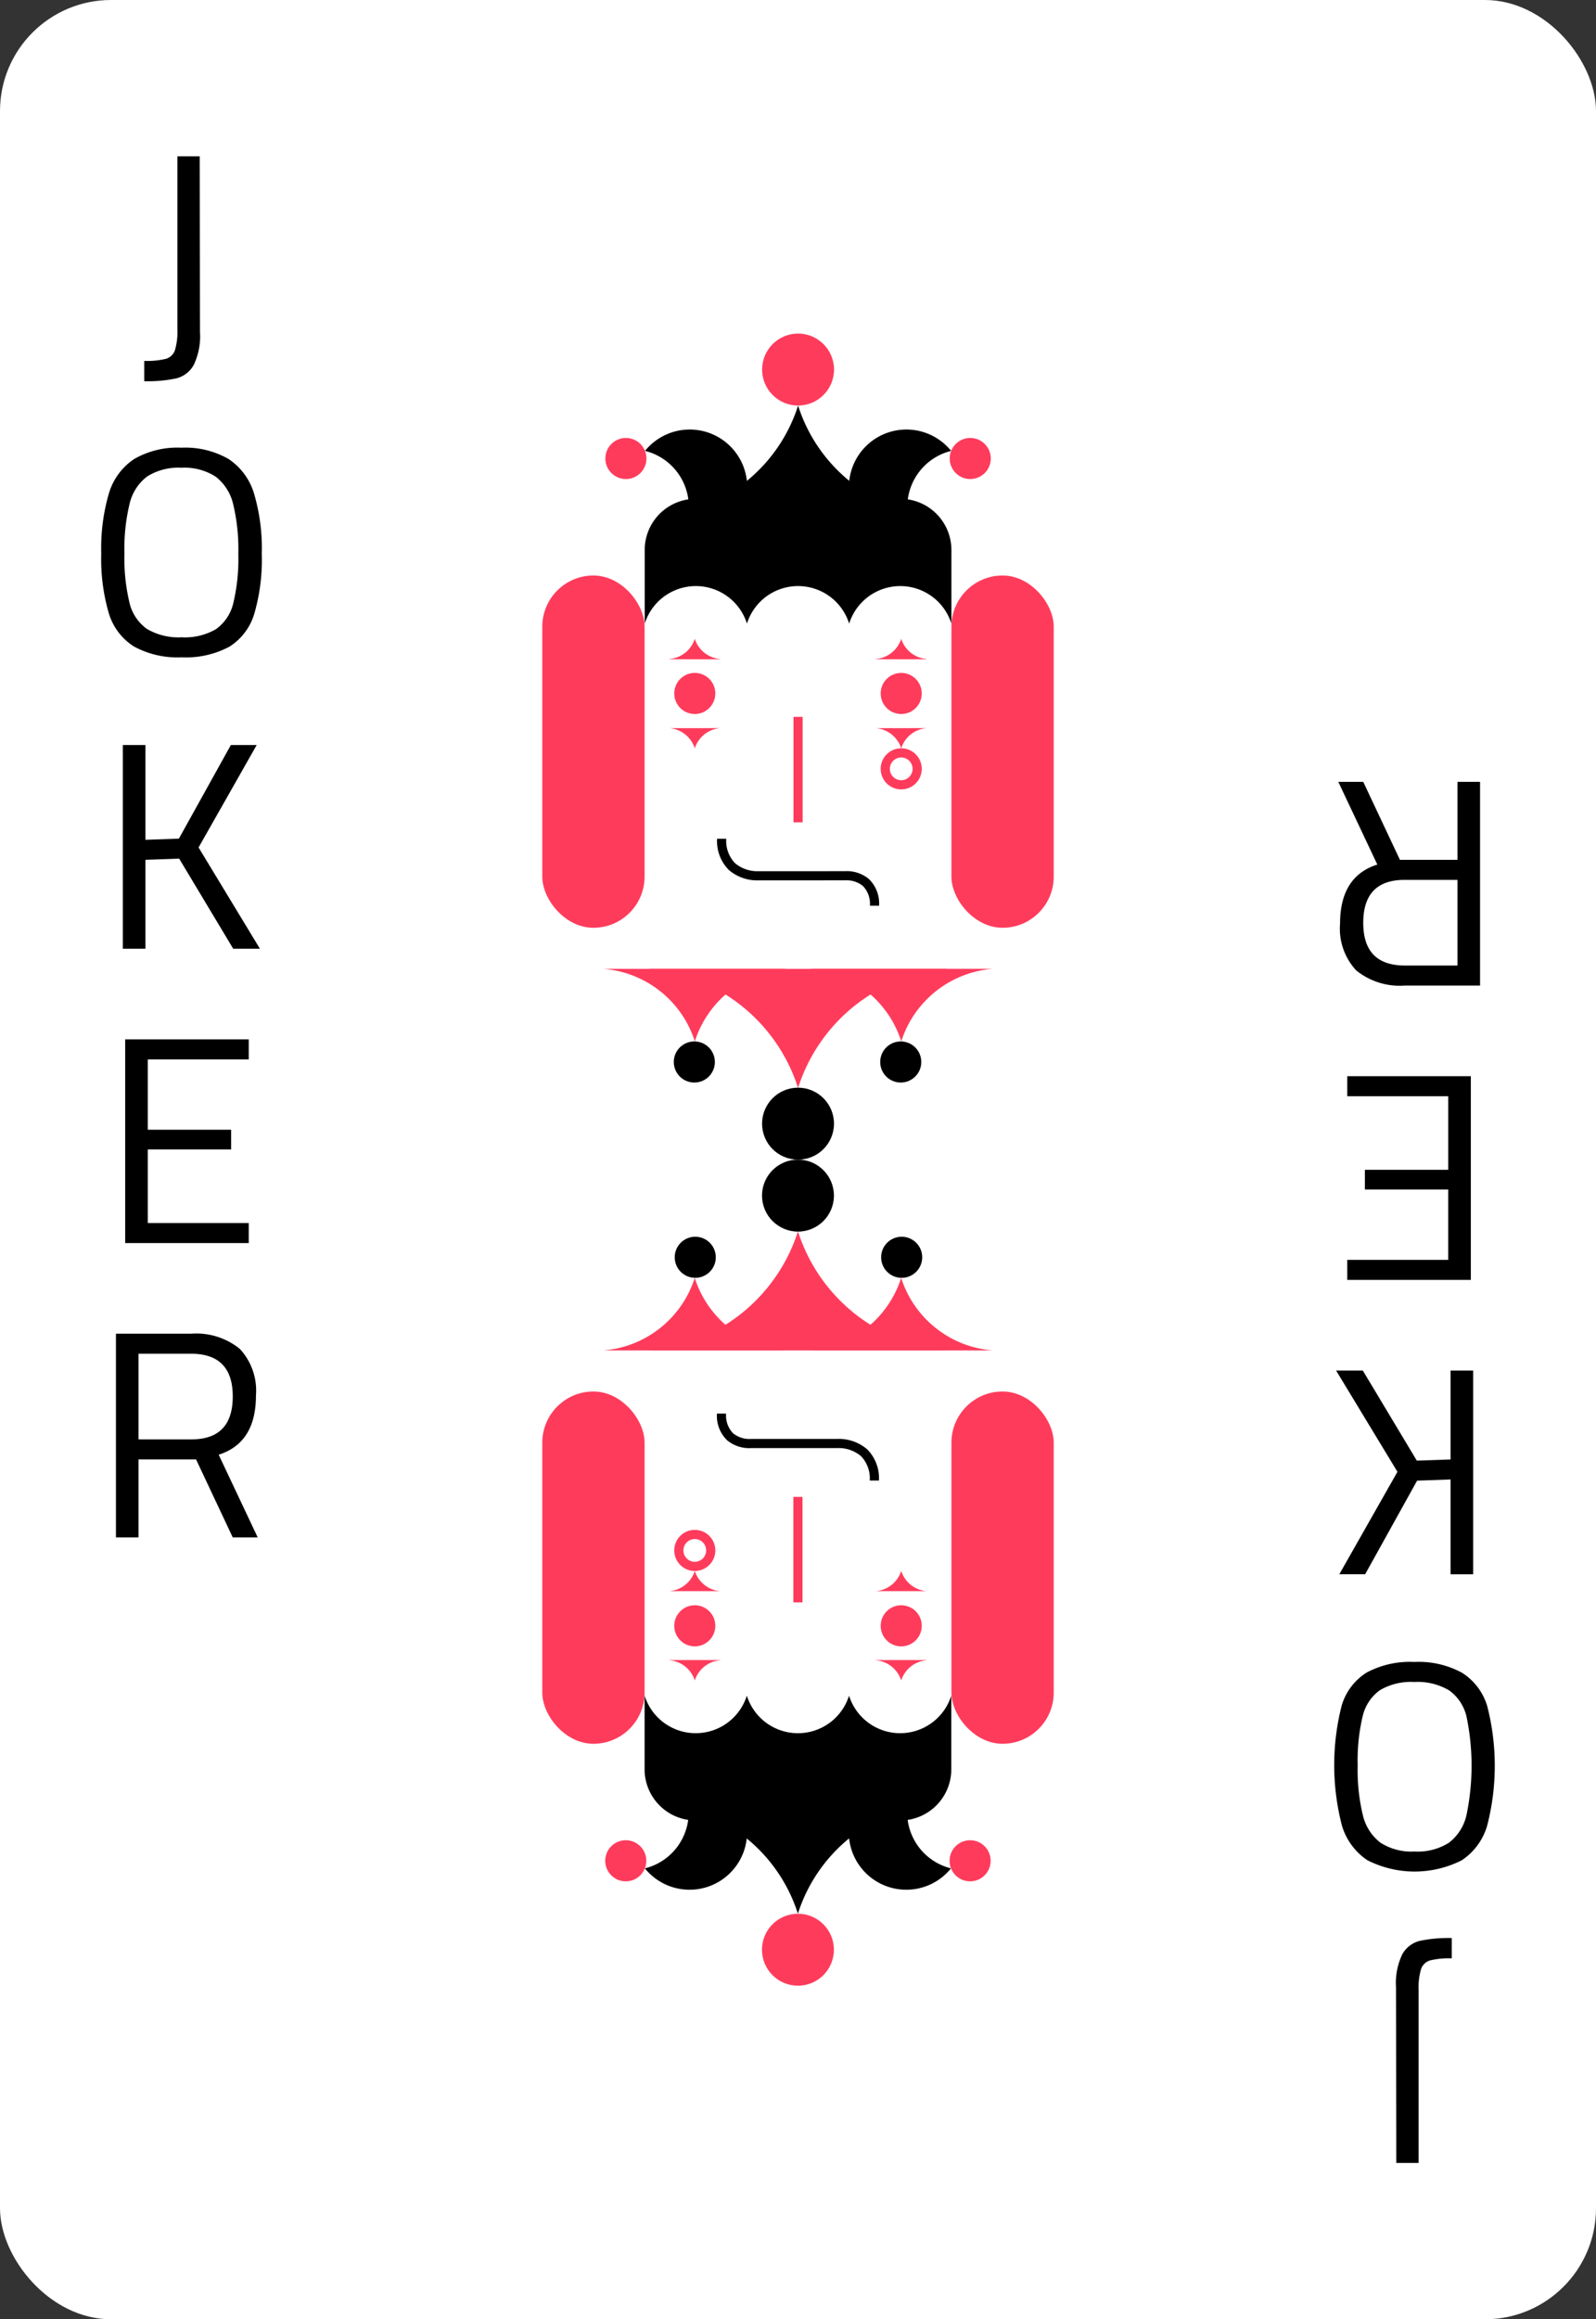 <svg xmlns="http://www.w3.org/2000/svg" viewBox="0 0 115 167"><rect x="0" y="0" width="115" height="167" fill="#333333" stroke="none"/><defs><style>.cls-1{fill:#fff;}.cls-2{fill:#ff3b5c;}</style></defs><title>card-joker-1</title><g id="artwork"><rect class="cls-1" width="115" height="167" rx="8"/><path d="M10.393,25.986a5.772,5.772,0,0,0,1.565-.148.985.985,0,0,0,.645-.615,4.716,4.716,0,0,0,.179-1.547V11.255h1.607l.022,12.654a4.797,4.797,0,0,1-.454,2.374,1.993,1.993,0,0,1-1.259.964,10.044,10.044,0,0,1-2.306.202Z"/><path d="M9.643,46.545A4.291,4.291,0,0,1,7.835,44.139a13.93,13.93,0,0,1-.54-4.292,14.035,14.035,0,0,1,.55-4.313A4.503,4.503,0,0,1,9.664,33.054a6.228,6.228,0,0,1,3.405-.816,6.234,6.234,0,0,1,3.405.816,4.555,4.555,0,0,1,1.829,2.48,13.974,13.974,0,0,1,.56,4.355,13.916,13.916,0,0,1-.54,4.303,4.213,4.213,0,0,1-1.797,2.374,6.612,6.612,0,0,1-3.438.763A6.523,6.523,0,0,1,9.643,46.545Zm5.932-1.251a3.201,3.201,0,0,0,1.238-1.876,13.68,13.68,0,0,0,.359-3.529,13.9,13.9,0,0,0-.37-3.581A3.506,3.506,0,0,0,15.544,34.326a4.143,4.143,0,0,0-2.475-.646,4.2,4.2,0,0,0-2.475.635,3.451,3.451,0,0,0-1.259,1.972,13.797,13.797,0,0,0-.37,3.561,13.764,13.764,0,0,0,.36,3.529,3.21,3.21,0,0,0,1.259,1.907,4.459,4.459,0,0,0,2.506.604A4.409,4.409,0,0,0,15.575,45.294Z"/><path d="M12.911,61.827l-2.432.084v6.401H8.851V53.645h1.628V60.47l2.411-.084,3.744-6.74h1.862l-4.188,7.376,4.42,7.291H16.803Z"/><path d="M10.648,76.282v5.065h6.007v1.42H10.648v5.299H17.923v1.441H9.02V74.84H17.923v1.442Z"/><path d="M8.354,96.034H13.768a4.971,4.971,0,0,1,3.511,1.092,4.407,4.407,0,0,1,1.163,3.36q0,3.413-2.686,4.26l2.813,5.956H16.771l-2.644-5.617H9.982v5.617H8.354Zm5.435,7.609q2.982,0,2.982-3.094,0-3.073-3.003-3.073H9.982v6.167Z"/><path d="M104.607,141.013a5.772,5.772,0,0,0-1.565.148.985.985,0,0,0-.645.615,4.714,4.714,0,0,0-.179,1.547v12.421h-1.607l-.022-12.654a4.797,4.797,0,0,1,.454-2.374,1.993,1.993,0,0,1,1.259-.964,10.045,10.045,0,0,1,2.306-.202Z"/><path d="M105.357,120.454a4.291,4.291,0,0,1,1.809,2.406,17.261,17.261,0,0,1-.01,8.605,4.503,4.503,0,0,1-1.819,2.48,7.517,7.517,0,0,1-6.811,0,4.555,4.555,0,0,1-1.829-2.48,17.314,17.314,0,0,1-.021-8.658,4.213,4.213,0,0,1,1.797-2.374,6.612,6.612,0,0,1,3.438-.763A6.523,6.523,0,0,1,105.357,120.454ZM99.425,121.705a3.201,3.201,0,0,0-1.238,1.876,13.68,13.68,0,0,0-.359,3.529,13.9,13.9,0,0,0,.37,3.581,3.506,3.506,0,0,0,1.257,1.982,4.143,4.143,0,0,0,2.475.646,4.2,4.2,0,0,0,2.475-.635,3.451,3.451,0,0,0,1.259-1.972,17.382,17.382,0,0,0,.01-7.09,3.21,3.21,0,0,0-1.259-1.907,4.459,4.459,0,0,0-2.506-.604A4.409,4.409,0,0,0,99.425,121.705Z"/><path d="M102.089,105.173l2.432-.084V98.688h1.628v14.667h-1.628v-6.825l-2.411.084-3.744,6.74H96.505l4.188-7.376-4.42-7.291h1.925Z"/><path d="M104.352,90.718V85.652H98.346V84.233h6.007V78.934H97.077V77.493h8.904V92.159H97.077V90.718Z"/><path d="M106.646,70.965H101.232a4.971,4.971,0,0,1-3.511-1.092,4.407,4.407,0,0,1-1.163-3.36q0-3.413,2.686-4.26l-2.813-5.956H98.229l2.644,5.617h4.145v-5.617h1.628Zm-5.435-7.609q-2.982,0-2.982,3.094,0,3.073,3.003,3.073h3.786V63.356Z"/><rect class="cls-2" x="57.175" y="51.619" width="0.661" height="7.595"/><rect class="cls-2" x="39.074" y="41.439" width="7.371" height="25.366" rx="3.685"/><rect class="cls-2" x="68.555" y="41.439" width="7.371" height="25.366" rx="3.685"/><path class="cls-2" d="M63.1,52.43a2.101,2.101,0,0,1,1.837,1.455v0l0.0 0v-.001a2.1,2.1,0,0,1,1.836-1.455Z"/><path class="cls-2" d="M64.937,47.468H63.1v-.016a2.101,2.101,0,0,0,1.837-1.455V45.996l0-0v.001a2.1,2.1,0,0,0,1.836,1.455v.016Z"/><circle class="cls-2" cx="64.937" cy="49.933" r="1.48"/><path class="cls-2" d="M64.937,54.542a.819.819,0,1,1-.819.819.82.82,0,0,1,.819-.819m0-.661a1.48,1.48,0,1,0,1.48,1.48,1.48,1.48,0,0,0-1.48-1.48Z"/><circle class="cls-2" cx="50.063" cy="49.933" r="1.48"/><path class="cls-2" d="M48.226,52.43a2.101,2.101,0,0,1,1.837,1.455v0l0.0 0v-.001a2.1,2.1,0,0,1,1.836-1.455Z"/><path class="cls-2" d="M50.064,47.468H48.226v-.016a2.101,2.101,0,0,0,1.837-1.455V45.996l0-0v.001a2.1,2.1,0,0,0,1.836,1.455v.016Z"/><circle cx="50.03" cy="76.469" r="1.48"/><circle cx="64.903" cy="76.469" r="1.48"/><circle cx="57.502" cy="80.91" r="2.591"/><path class="cls-2" d="M56.659,69.762a7.537,7.537,0,0,0-6.591,5.22v.002l-.002.002v-.003a7.537,7.537,0,0,0-6.589-5.22Z"/><path class="cls-2" d="M71.533,69.762a7.537,7.537,0,0,0-6.591,5.22v.002l-.002.002v-.003A7.537,7.537,0,0,0,58.351,69.762Z"/><path class="cls-2" d="M68.326,69.762A12.374,12.374,0,0,0,57.505,78.332v.003l-.003.003v-.006a12.374,12.374,0,0,0-10.818-8.569Z"/><path d="M63.342,65.215h-.661a1.84,1.84,0,0,0-.506-1.422,1.87,1.87,0,0,0-1.286-.404l-6.225.002a3.132,3.132,0,0,1-2.149-.75,2.938,2.938,0,0,1-.846-2.246h.661a2.312,2.312,0,0,0,.633,1.759,2.498,2.498,0,0,0,1.681.577l6.214-.001a2.496,2.496,0,0,1,1.757.569A2.46,2.46,0,0,1,63.342,65.215Z"/><path d="M49.633,37.894V36.491A4.152,4.152,0,0,0,46.476,32.467,4.143,4.143,0,0,1,53.841,35.088v2.806Z"/><path d="M65.377,37.894V36.491a4.152,4.152,0,0,1,3.157-4.024,4.143,4.143,0,0,0-7.365,2.621v2.806Z"/><circle class="cls-2" cx="69.911" cy="33.014" r="1.48"/><circle class="cls-2" cx="45.099" cy="33.014" r="1.48"/><path d="M64.869,35.917h0a3.686,3.686,0,0,1,3.685,3.686v5.306a3.861,3.861,0,0,0-7.364-.018v.018l-.004-.009-.004.009v-.018a3.859,3.859,0,0,0-7.356,0v.018l-.004-.009-.004.009v-.018a3.861,3.861,0,0,0-7.364.018v-5.306a3.686,3.686,0,0,1,3.686-3.686H64.869Z"/><path d="M47.445,37.179A11.505,11.505,0,0,0,57.505,29.212v-.003l.003-.003v.005a11.505,11.505,0,0,0,10.058,7.967Z"/><circle class="cls-2" cx="57.505" cy="26.61" r="2.591"/><rect class="cls-2" x="57.164" y="107.785" width="0.661" height="7.595"/><rect class="cls-2" x="68.555" y="100.195" width="7.371" height="25.366" rx="3.685"/><rect class="cls-2" x="39.074" y="100.195" width="7.371" height="25.366" rx="3.685"/><path class="cls-2" d="M51.9,114.57a2.101,2.101,0,0,1-1.837-1.455v-0l-0-0v.001a2.1,2.1,0,0,1-1.836,1.455Z"/><path class="cls-2" d="M50.063,119.532h1.837v.016a2.101,2.101,0,0,0-1.837,1.455v0l-0.0 0v-.001a2.1,2.1,0,0,0-1.836-1.455v-.016Z"/><circle class="cls-2" cx="50.063" cy="117.067" r="1.48"/><path class="cls-2" d="M50.063,112.458a.819.819,0,1,1,.819-.819.82.82,0,0,1-.819.819m0,.661a1.48,1.48,0,1,0-1.48-1.48,1.48,1.48,0,0,0,1.48,1.48Z"/><circle class="cls-2" cx="64.937" cy="117.067" r="1.48"/><path class="cls-2" d="M66.774,114.57a2.101,2.101,0,0,1-1.837-1.455v-0l-0-0v.001a2.1,2.1,0,0,1-1.836,1.455Z"/><path class="cls-2" d="M64.936,119.532h1.837v.016a2.101,2.101,0,0,0-1.837,1.455v0l-0.0 0v-.001a2.1,2.1,0,0,0-1.836-1.455v-.016Z"/><circle cx="64.97" cy="90.531" r="1.48"/><circle cx="50.097" cy="90.531" r="1.48"/><circle cx="57.498" cy="86.09" r="2.591"/><path class="cls-2" d="M58.341,97.238a7.537,7.537,0,0,0,6.591-5.22v-.002l.002-.002v.003a7.537,7.537,0,0,0,6.589,5.22Z"/><path class="cls-2" d="M43.467,97.238a7.537,7.537,0,0,0,6.591-5.22v-.002l.002-.002v.003A7.537,7.537,0,0,0,56.649,97.238Z"/><path class="cls-2" d="M46.674,97.238A12.374,12.374,0,0,0,57.495,88.668v-.003l.003-.003v.006a12.374,12.374,0,0,0,10.818,8.569Z"/><path d="M51.658,101.785h.661a1.84,1.84,0,0,0,.506,1.422,1.87,1.87,0,0,0,1.286.404l6.225-.002a3.132,3.132,0,0,1,2.149.75,2.938,2.938,0,0,1,.846,2.246h-.661a2.312,2.312,0,0,0-.633-1.759,2.498,2.498,0,0,0-1.681-.577l-6.214.001a2.496,2.496,0,0,1-1.757-.569A2.46,2.46,0,0,1,51.658,101.785Z"/><path d="M65.367,129.106v1.402a4.152,4.152,0,0,0,3.157,4.024,4.143,4.143,0,0,1-7.365-2.621v-2.806Z"/><path d="M49.623,129.106v1.402a4.152,4.152,0,0,1-3.157,4.024,4.143,4.143,0,0,0,7.365-2.621v-2.806Z"/><circle class="cls-2" cx="45.089" cy="133.986" r="1.48"/><circle class="cls-2" cx="69.901" cy="133.986" r="1.48"/><path d="M50.131,131.083h-0a3.686,3.686,0,0,1-3.685-3.686v-5.306a3.861,3.861,0,0,0,7.364.018v-.018l.004.009.004-.009v.018a3.859,3.859,0,0,0,7.356,0v-.018l.004.009.004-.009v.018a3.861,3.861,0,0,0,7.364-.018v5.306a3.686,3.686,0,0,1-3.686,3.686H50.131Z"/><path d="M67.555,129.821a11.505,11.505,0,0,0-10.061,7.967v.003l-.003.003v-.005a11.505,11.505,0,0,0-10.058-7.967Z"/><circle class="cls-2" cx="57.495" cy="140.39" r="2.591"/></g></svg>